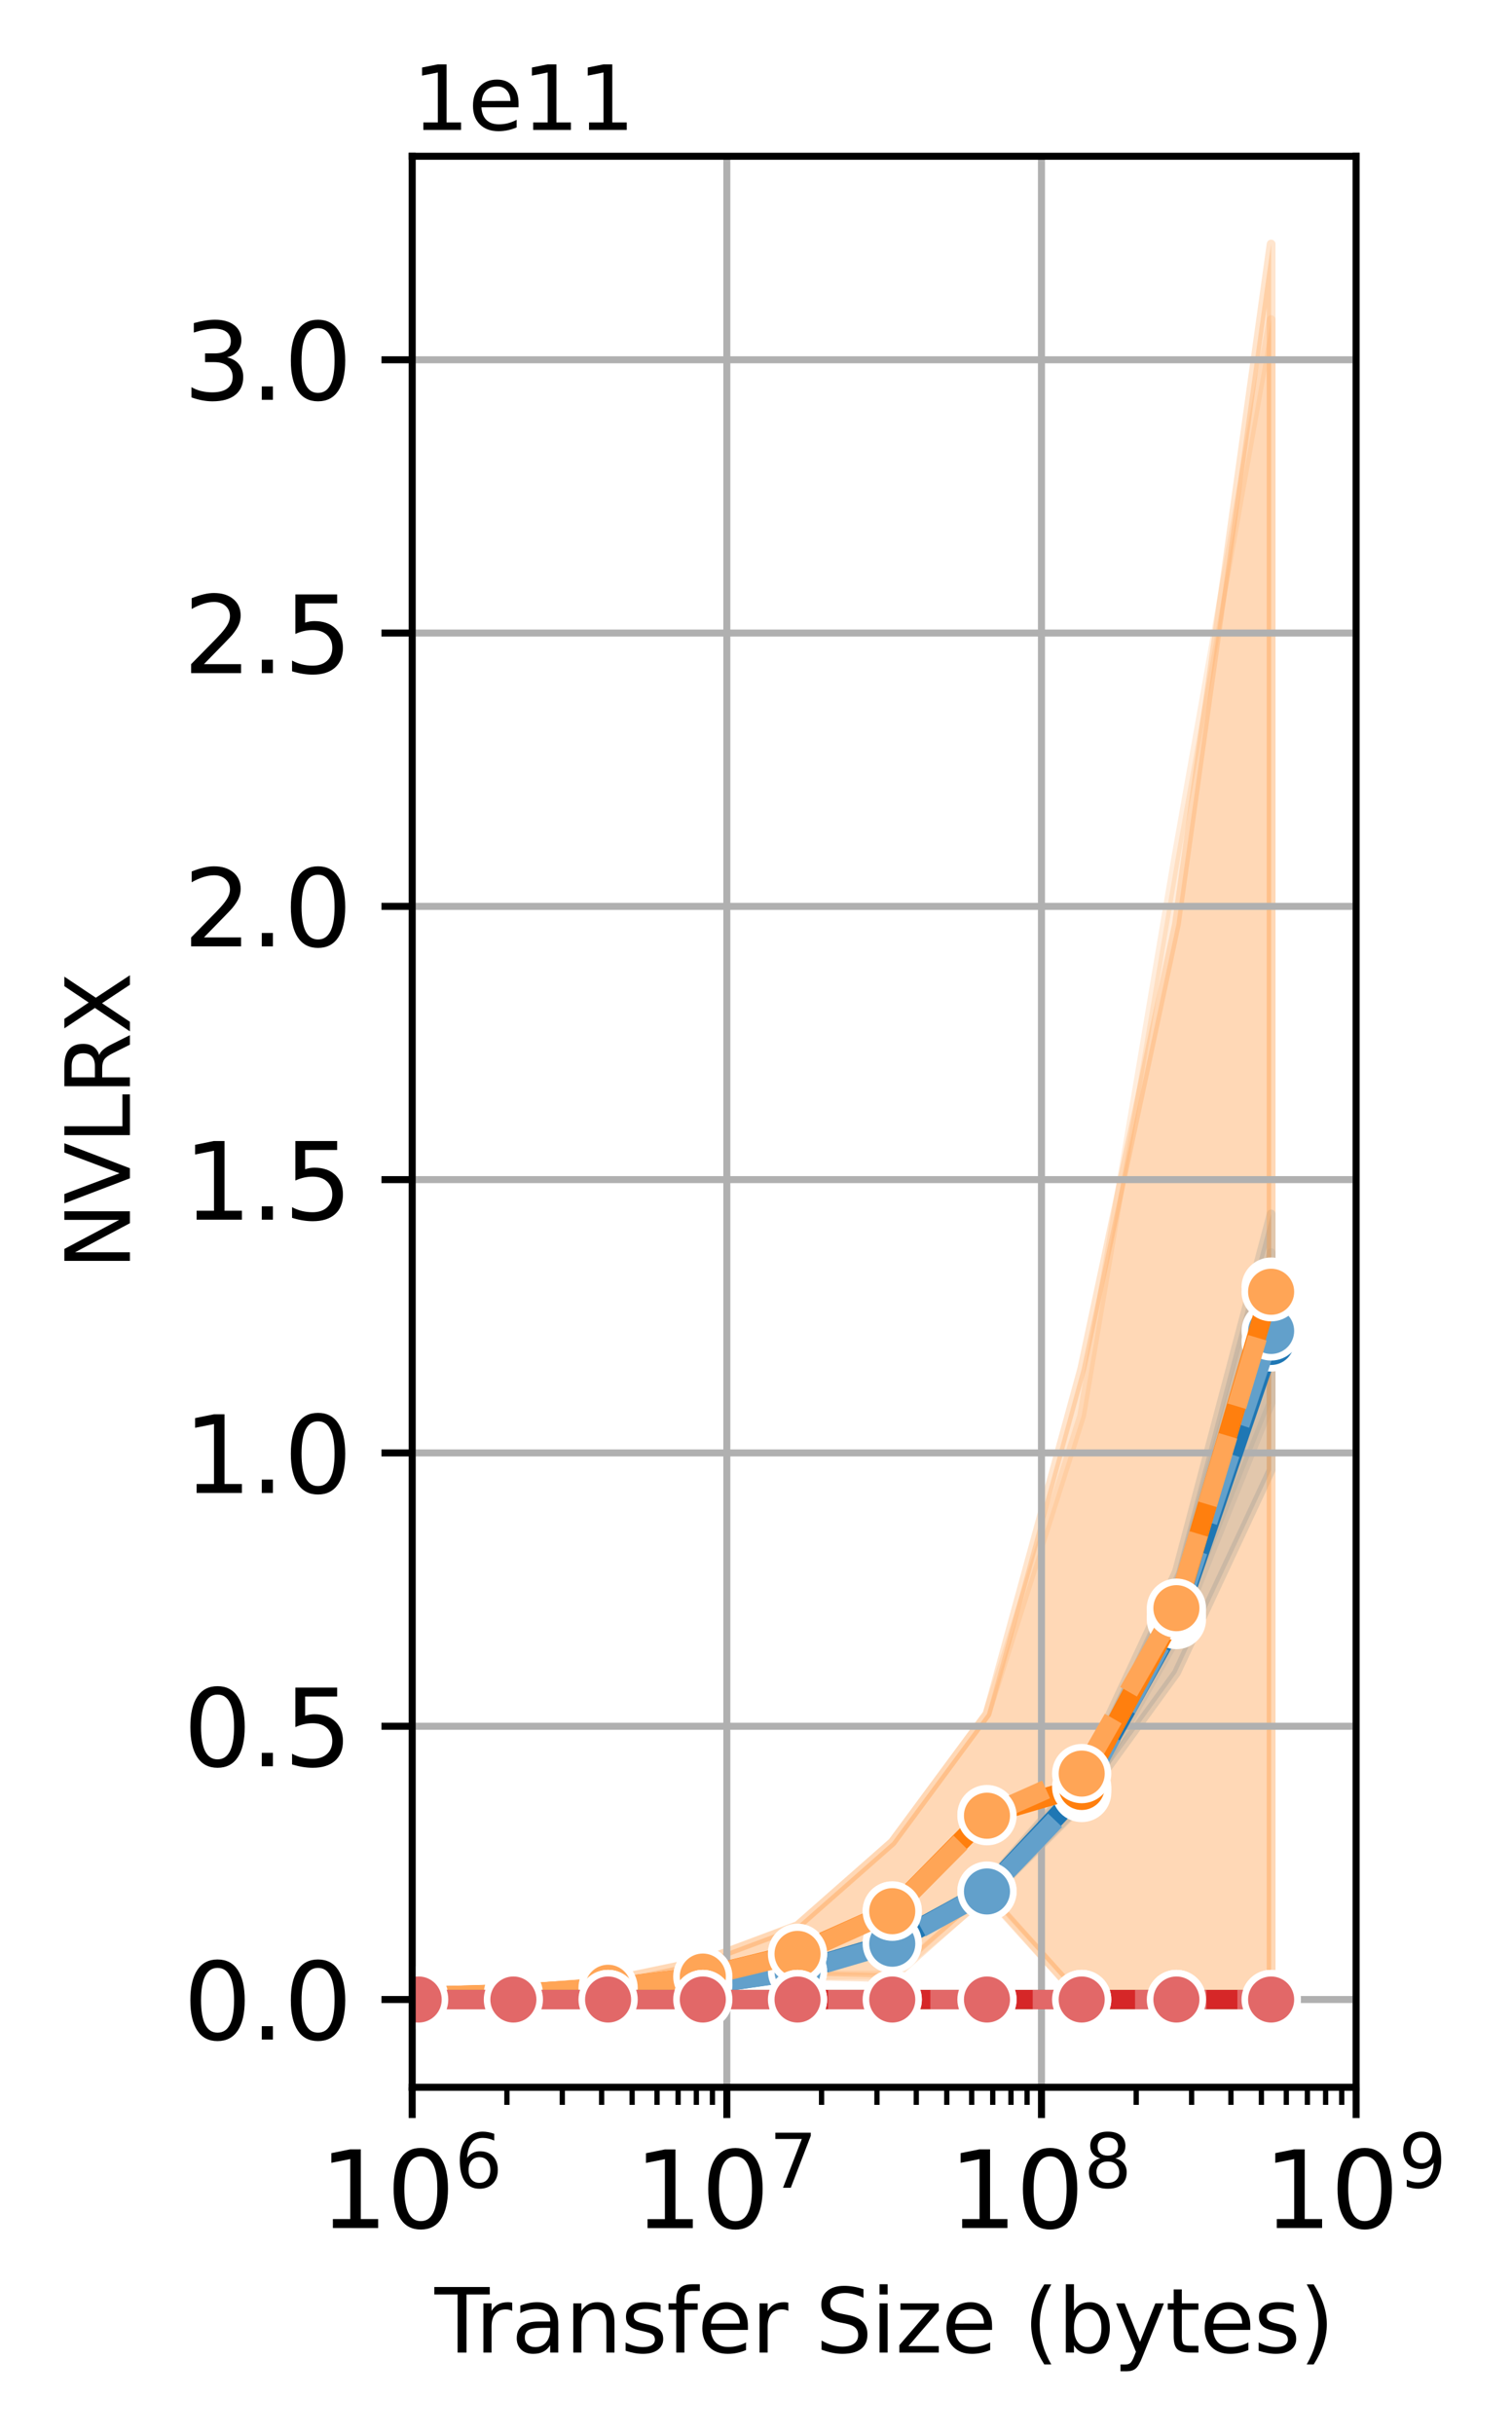 <?xml version="1.0" encoding="utf-8" standalone="no"?>
<!DOCTYPE svg PUBLIC "-//W3C//DTD SVG 1.1//EN"
  "http://www.w3.org/Graphics/SVG/1.1/DTD/svg11.dtd">
<svg xmlns:xlink="http://www.w3.org/1999/xlink" width="172.268pt" height="277.218pt" viewBox="0 0 172.268 277.218" xmlns="http://www.w3.org/2000/svg" version="1.1">
 <defs>
  <style type="text/css">*{stroke-linejoin: round; stroke-linecap: butt}</style>
 </defs>
 <g id="figure_1">
  <g id="patch_1">
   <path d="M 0 277.218 
L 172.268 277.218 
L 172.268 0 
L 0 0 
z
" style="fill: #ffffff"/>
  </g>
  <g id="axes_1">
   <g id="patch_2">
    <path d="M 46.962 237.726 
L 154.508 237.726 
L 154.508 17.798 
L 46.962 17.798 
z
" style="fill: #ffffff"/>
   </g>
   <g id="PolyCollection_1"/>
   <g id="PolyCollection_2">
    <defs>
     <path id="m1caea3eff9" d="M 47.7 -49.737 
L 47.7 -49.699 
L 58.492 -49.907 
L 69.283 -50.223 
L 80.075 -51.079 
L 90.867 -52.561 
L 101.658 -55.603 
L 112.45 -60.989 
L 123.241 -71.833 
L 134.033 -86.69 
L 144.824 -109.8 
L 144.824 -138.957 
L 144.824 -138.957 
L 134.033 -98.229 
L 123.241 -75.097 
L 112.45 -62.761 
L 101.658 -56.235 
L 90.867 -52.902 
L 80.075 -51.192 
L 69.283 -50.606 
L 58.492 -49.987 
L 47.7 -49.737 
z
" style="stroke: #1f77b4; stroke-opacity: 0.2"/>
    </defs>
    <g clip-path="url(#p4b6515de60)">
     <use xlink:href="#m1caea3eff9" x="0" y="277.218" style="fill: #1f77b4; fill-opacity: 0.2; stroke: #1f77b4; stroke-opacity: 0.2"/>
    </g>
   </g>
   <g id="PolyCollection_3"/>
   <g id="PolyCollection_4">
    <defs>
     <path id="m60b9ef8c72" d="M 47.7 -49.922 
L 47.7 -49.903 
L 58.492 -49.949 
L 69.283 -50.379 
L 80.075 -51.105 
L 90.867 -52.53 
L 101.658 -55.492 
L 112.45 -60.921 
L 123.241 -71.661 
L 134.033 -90.61 
L 144.824 -117.473 
L 144.824 -134.552 
L 144.824 -134.552 
L 134.033 -96.214 
L 123.241 -74.814 
L 112.45 -62.673 
L 101.658 -56.194 
L 90.867 -52.845 
L 80.075 -51.211 
L 69.283 -50.423 
L 58.492 -49.981 
L 47.7 -49.922 
z
" style="stroke: #62a0cb; stroke-opacity: 0.2"/>
    </defs>
    <g clip-path="url(#p4b6515de60)">
     <use xlink:href="#m60b9ef8c72" x="0" y="277.218" style="fill: #62a0cb; fill-opacity: 0.2; stroke: #62a0cb; stroke-opacity: 0.2"/>
    </g>
   </g>
   <g id="PolyCollection_5"/>
   <g id="PolyCollection_6">
    <defs>
     <path id="m13d08a9c4f" d="M 47.7 -50.026 
L 47.7 -49.685 
L 58.492 -49.78 
L 69.283 -50.24 
L 80.075 -50.69 
L 90.867 -52.224 
L 101.658 -51.96 
L 112.45 -61.54 
L 123.241 -49.489 
L 134.033 -49.489 
L 144.824 -49.489 
L 144.824 -249.423 
L 144.824 -249.423 
L 134.033 -171.947 
L 123.241 -121.305 
L 112.45 -81.993 
L 101.658 -67.414 
L 90.867 -57.922 
L 80.075 -53.863 
L 69.283 -51.615 
L 58.492 -50.608 
L 47.7 -50.026 
z
" style="stroke: #ff7f0e; stroke-opacity: 0.2"/>
    </defs>
    <g clip-path="url(#p4b6515de60)">
     <use xlink:href="#m13d08a9c4f" x="0" y="277.218" style="fill: #ff7f0e; fill-opacity: 0.2; stroke: #ff7f0e; stroke-opacity: 0.2"/>
    </g>
   </g>
   <g id="PolyCollection_7"/>
   <g id="PolyCollection_8">
    <defs>
     <path id="m574ed1a1c5" d="M 47.7 -50.052 
L 47.7 -49.628 
L 58.492 -49.677 
L 69.283 -50.181 
L 80.075 -50.563 
L 90.867 -52.256 
L 101.658 -52.274 
L 112.45 -61.385 
L 123.241 -49.489 
L 134.033 -49.489 
L 144.824 -49.489 
L 144.824 -240.82 
L 144.824 -240.82 
L 134.033 -179.967 
L 123.241 -115.994 
L 112.45 -82.037 
L 101.658 -67.38 
L 90.867 -57.873 
L 80.075 -53.876 
L 69.283 -51.629 
L 58.492 -50.627 
L 47.7 -50.052 
z
" style="stroke: #ffa556; stroke-opacity: 0.2"/>
    </defs>
    <g clip-path="url(#p4b6515de60)">
     <use xlink:href="#m574ed1a1c5" x="0" y="277.218" style="fill: #ffa556; fill-opacity: 0.2; stroke: #ffa556; stroke-opacity: 0.2"/>
    </g>
   </g>
   <g id="PolyCollection_9"/>
   <g id="PolyCollection_10">
    <defs>
     <path id="mf1d1cf534c" d="M 47.7 -49.489 
L 47.7 -49.489 
L 58.492 -49.489 
L 69.283 -49.489 
L 80.075 -49.489 
L 90.867 -49.489 
L 101.658 -49.489 
L 112.45 -49.489 
L 123.241 -49.489 
L 134.033 -49.489 
L 144.824 -49.489 
L 144.824 -49.489 
L 144.824 -49.489 
L 134.033 -49.489 
L 123.241 -49.489 
L 112.45 -49.489 
L 101.658 -49.489 
L 90.867 -49.489 
L 80.075 -49.489 
L 69.283 -49.489 
L 58.492 -49.489 
L 47.7 -49.489 
z
" style="stroke: #2ca02c; stroke-opacity: 0.2"/>
    </defs>
    <g clip-path="url(#p4b6515de60)">
     <use xlink:href="#mf1d1cf534c" x="0" y="277.218" style="fill: #2ca02c; fill-opacity: 0.2; stroke: #2ca02c; stroke-opacity: 0.2"/>
    </g>
   </g>
   <g id="PolyCollection_11"/>
   <g id="PolyCollection_12"/>
   <g id="PolyCollection_13"/>
   <g id="PolyCollection_14">
    <defs>
     <path id="m3ee3ccdd5d" d="M 47.7 -49.489 
L 47.7 -49.489 
L 58.492 -49.489 
L 69.283 -49.489 
L 80.075 -49.489 
L 90.867 -49.489 
L 101.658 -49.489 
L 112.45 -49.489 
L 123.241 -49.489 
L 134.033 -49.489 
L 144.824 -49.489 
L 144.824 -49.489 
L 144.824 -49.489 
L 134.033 -49.489 
L 123.241 -49.489 
L 112.45 -49.489 
L 101.658 -49.489 
L 90.867 -49.489 
L 80.075 -49.489 
L 69.283 -49.489 
L 58.492 -49.489 
L 47.7 -49.489 
z
" style="stroke: #d62728; stroke-opacity: 0.2"/>
    </defs>
    <g clip-path="url(#p4b6515de60)">
     <use xlink:href="#m3ee3ccdd5d" x="0" y="277.218" style="fill: #d62728; fill-opacity: 0.2; stroke: #d62728; stroke-opacity: 0.2"/>
    </g>
   </g>
   <g id="PolyCollection_15"/>
   <g id="PolyCollection_16">
    <defs>
     <path id="ma45b5a1eee" d="M 47.7 -49.489 
L 47.7 -49.489 
L 58.492 -49.489 
L 69.283 -49.489 
L 80.075 -49.489 
L 90.867 -49.489 
L 101.658 -49.489 
L 112.45 -49.489 
L 123.241 -49.489 
L 134.033 -49.489 
L 144.824 -49.489 
L 144.824 -49.489 
L 144.824 -49.489 
L 134.033 -49.489 
L 123.241 -49.489 
L 112.45 -49.489 
L 101.658 -49.489 
L 90.867 -49.489 
L 80.075 -49.489 
L 69.283 -49.489 
L 58.492 -49.489 
L 47.7 -49.489 
z
" style="stroke: #e26868; stroke-opacity: 0.2"/>
    </defs>
    <g clip-path="url(#p4b6515de60)">
     <use xlink:href="#ma45b5a1eee" x="0" y="277.218" style="fill: #e26868; fill-opacity: 0.2; stroke: #e26868; stroke-opacity: 0.2"/>
    </g>
   </g>
   <g id="matplotlib.axis_1">
    <g id="xtick_1">
     <g id="line2d_1">
      <path d="M 46.962 237.726 
L 46.962 17.798 
" clip-path="url(#p4b6515de60)" style="fill: none; stroke: #b0b0b0; stroke-width: 0.8; stroke-linecap: square"/>
     </g>
     <g id="line2d_2">
      <defs>
       <path id="mdf4fe90325" d="M 0 0 
L 0 3.5 
" style="stroke: #000000; stroke-width: 0.8"/>
      </defs>
      <g>
       <use xlink:href="#mdf4fe90325" x="46.962" y="237.726" style="stroke: #000000; stroke-width: 0.8"/>
      </g>
     </g>
     <g id="text_1">
      <!-- $\mathdefault{10^{6}}$ -->
      <g transform="translate(36.402 253.845) scale(0.12 -0.12)">
       <defs>
        <path id="DejaVuSans-31" d="M 794 531 
L 1825 531 
L 1825 4091 
L 703 3866 
L 703 4441 
L 1819 4666 
L 2450 4666 
L 2450 531 
L 3481 531 
L 3481 0 
L 794 0 
L 794 531 
z
" transform="scale(0.016)"/>
        <path id="DejaVuSans-30" d="M 2034 4250 
Q 1547 4250 1301 3770 
Q 1056 3291 1056 2328 
Q 1056 1369 1301 889 
Q 1547 409 2034 409 
Q 2525 409 2770 889 
Q 3016 1369 3016 2328 
Q 3016 3291 2770 3770 
Q 2525 4250 2034 4250 
z
M 2034 4750 
Q 2819 4750 3233 4129 
Q 3647 3509 3647 2328 
Q 3647 1150 3233 529 
Q 2819 -91 2034 -91 
Q 1250 -91 836 529 
Q 422 1150 422 2328 
Q 422 3509 836 4129 
Q 1250 4750 2034 4750 
z
" transform="scale(0.016)"/>
        <path id="DejaVuSans-36" d="M 2113 2584 
Q 1688 2584 1439 2293 
Q 1191 2003 1191 1497 
Q 1191 994 1439 701 
Q 1688 409 2113 409 
Q 2538 409 2786 701 
Q 3034 994 3034 1497 
Q 3034 2003 2786 2293 
Q 2538 2584 2113 2584 
z
M 3366 4563 
L 3366 3988 
Q 3128 4100 2886 4159 
Q 2644 4219 2406 4219 
Q 1781 4219 1451 3797 
Q 1122 3375 1075 2522 
Q 1259 2794 1537 2939 
Q 1816 3084 2150 3084 
Q 2853 3084 3261 2657 
Q 3669 2231 3669 1497 
Q 3669 778 3244 343 
Q 2819 -91 2113 -91 
Q 1303 -91 875 529 
Q 447 1150 447 2328 
Q 447 3434 972 4092 
Q 1497 4750 2381 4750 
Q 2619 4750 2861 4703 
Q 3103 4656 3366 4563 
z
" transform="scale(0.016)"/>
       </defs>
       <use xlink:href="#DejaVuSans-31" transform="translate(0 0.766)"/>
       <use xlink:href="#DejaVuSans-30" transform="translate(63.623 0.766)"/>
       <use xlink:href="#DejaVuSans-36" transform="translate(128.203 39.047) scale(0.7)"/>
      </g>
     </g>
    </g>
    <g id="xtick_2">
     <g id="line2d_3">
      <path d="M 82.811 237.726 
L 82.811 17.798 
" clip-path="url(#p4b6515de60)" style="fill: none; stroke: #b0b0b0; stroke-width: 0.8; stroke-linecap: square"/>
     </g>
     <g id="line2d_4">
      <g>
       <use xlink:href="#mdf4fe90325" x="82.811" y="237.726" style="stroke: #000000; stroke-width: 0.8"/>
      </g>
     </g>
     <g id="text_2">
      <!-- $\mathdefault{10^{7}}$ -->
      <g transform="translate(72.251 253.845) scale(0.12 -0.12)">
       <defs>
        <path id="DejaVuSans-37" d="M 525 4666 
L 3525 4666 
L 3525 4397 
L 1831 0 
L 1172 0 
L 2766 4134 
L 525 4134 
L 525 4666 
z
" transform="scale(0.016)"/>
       </defs>
       <use xlink:href="#DejaVuSans-31" transform="translate(0 0.684)"/>
       <use xlink:href="#DejaVuSans-30" transform="translate(63.623 0.684)"/>
       <use xlink:href="#DejaVuSans-37" transform="translate(128.203 38.966) scale(0.7)"/>
      </g>
     </g>
    </g>
    <g id="xtick_3">
     <g id="line2d_5">
      <path d="M 118.659 237.726 
L 118.659 17.798 
" clip-path="url(#p4b6515de60)" style="fill: none; stroke: #b0b0b0; stroke-width: 0.8; stroke-linecap: square"/>
     </g>
     <g id="line2d_6">
      <g>
       <use xlink:href="#mdf4fe90325" x="118.659" y="237.726" style="stroke: #000000; stroke-width: 0.8"/>
      </g>
     </g>
     <g id="text_3">
      <!-- $\mathdefault{10^{8}}$ -->
      <g transform="translate(108.099 253.845) scale(0.12 -0.12)">
       <defs>
        <path id="DejaVuSans-38" d="M 2034 2216 
Q 1584 2216 1326 1975 
Q 1069 1734 1069 1313 
Q 1069 891 1326 650 
Q 1584 409 2034 409 
Q 2484 409 2743 651 
Q 3003 894 3003 1313 
Q 3003 1734 2745 1975 
Q 2488 2216 2034 2216 
z
M 1403 2484 
Q 997 2584 770 2862 
Q 544 3141 544 3541 
Q 544 4100 942 4425 
Q 1341 4750 2034 4750 
Q 2731 4750 3128 4425 
Q 3525 4100 3525 3541 
Q 3525 3141 3298 2862 
Q 3072 2584 2669 2484 
Q 3125 2378 3379 2068 
Q 3634 1759 3634 1313 
Q 3634 634 3220 271 
Q 2806 -91 2034 -91 
Q 1263 -91 848 271 
Q 434 634 434 1313 
Q 434 1759 690 2068 
Q 947 2378 1403 2484 
z
M 1172 3481 
Q 1172 3119 1398 2916 
Q 1625 2713 2034 2713 
Q 2441 2713 2670 2916 
Q 2900 3119 2900 3481 
Q 2900 3844 2670 4047 
Q 2441 4250 2034 4250 
Q 1625 4250 1398 4047 
Q 1172 3844 1172 3481 
z
" transform="scale(0.016)"/>
       </defs>
       <use xlink:href="#DejaVuSans-31" transform="translate(0 0.766)"/>
       <use xlink:href="#DejaVuSans-30" transform="translate(63.623 0.766)"/>
       <use xlink:href="#DejaVuSans-38" transform="translate(128.203 39.047) scale(0.7)"/>
      </g>
     </g>
    </g>
    <g id="xtick_4">
     <g id="line2d_7">
      <path d="M 154.508 237.726 
L 154.508 17.798 
" clip-path="url(#p4b6515de60)" style="fill: none; stroke: #b0b0b0; stroke-width: 0.8; stroke-linecap: square"/>
     </g>
     <g id="line2d_8">
      <g>
       <use xlink:href="#mdf4fe90325" x="154.508" y="237.726" style="stroke: #000000; stroke-width: 0.8"/>
      </g>
     </g>
     <g id="text_4">
      <!-- $\mathdefault{10^{9}}$ -->
      <g transform="translate(143.948 253.845) scale(0.12 -0.12)">
       <defs>
        <path id="DejaVuSans-39" d="M 703 97 
L 703 672 
Q 941 559 1184 500 
Q 1428 441 1663 441 
Q 2288 441 2617 861 
Q 2947 1281 2994 2138 
Q 2813 1869 2534 1725 
Q 2256 1581 1919 1581 
Q 1219 1581 811 2004 
Q 403 2428 403 3163 
Q 403 3881 828 4315 
Q 1253 4750 1959 4750 
Q 2769 4750 3195 4129 
Q 3622 3509 3622 2328 
Q 3622 1225 3098 567 
Q 2575 -91 1691 -91 
Q 1453 -91 1209 -44 
Q 966 3 703 97 
z
M 1959 2075 
Q 2384 2075 2632 2365 
Q 2881 2656 2881 3163 
Q 2881 3666 2632 3958 
Q 2384 4250 1959 4250 
Q 1534 4250 1286 3958 
Q 1038 3666 1038 3163 
Q 1038 2656 1286 2365 
Q 1534 2075 1959 2075 
z
" transform="scale(0.016)"/>
       </defs>
       <use xlink:href="#DejaVuSans-31" transform="translate(0 0.766)"/>
       <use xlink:href="#DejaVuSans-30" transform="translate(63.623 0.766)"/>
       <use xlink:href="#DejaVuSans-39" transform="translate(128.203 39.047) scale(0.7)"/>
      </g>
     </g>
    </g>
    <g id="xtick_5">
     <g id="line2d_9">
      <defs>
       <path id="mdec9f86d2c" d="M 0 0 
L 0 2 
" style="stroke: #000000; stroke-width: 0.6"/>
      </defs>
      <g>
       <use xlink:href="#mdec9f86d2c" x="57.753" y="237.726" style="stroke: #000000; stroke-width: 0.6"/>
      </g>
     </g>
    </g>
    <g id="xtick_6">
     <g id="line2d_10">
      <g>
       <use xlink:href="#mdec9f86d2c" x="64.066" y="237.726" style="stroke: #000000; stroke-width: 0.6"/>
      </g>
     </g>
    </g>
    <g id="xtick_7">
     <g id="line2d_11">
      <g>
       <use xlink:href="#mdec9f86d2c" x="68.545" y="237.726" style="stroke: #000000; stroke-width: 0.6"/>
      </g>
     </g>
    </g>
    <g id="xtick_8">
     <g id="line2d_12">
      <g>
       <use xlink:href="#mdec9f86d2c" x="72.019" y="237.726" style="stroke: #000000; stroke-width: 0.6"/>
      </g>
     </g>
    </g>
    <g id="xtick_9">
     <g id="line2d_13">
      <g>
       <use xlink:href="#mdec9f86d2c" x="74.858" y="237.726" style="stroke: #000000; stroke-width: 0.6"/>
      </g>
     </g>
    </g>
    <g id="xtick_10">
     <g id="line2d_14">
      <g>
       <use xlink:href="#mdec9f86d2c" x="77.258" y="237.726" style="stroke: #000000; stroke-width: 0.6"/>
      </g>
     </g>
    </g>
    <g id="xtick_11">
     <g id="line2d_15">
      <g>
       <use xlink:href="#mdec9f86d2c" x="79.337" y="237.726" style="stroke: #000000; stroke-width: 0.6"/>
      </g>
     </g>
    </g>
    <g id="xtick_12">
     <g id="line2d_16">
      <g>
       <use xlink:href="#mdec9f86d2c" x="81.17" y="237.726" style="stroke: #000000; stroke-width: 0.6"/>
      </g>
     </g>
    </g>
    <g id="xtick_13">
     <g id="line2d_17">
      <g>
       <use xlink:href="#mdec9f86d2c" x="93.602" y="237.726" style="stroke: #000000; stroke-width: 0.6"/>
      </g>
     </g>
    </g>
    <g id="xtick_14">
     <g id="line2d_18">
      <g>
       <use xlink:href="#mdec9f86d2c" x="99.915" y="237.726" style="stroke: #000000; stroke-width: 0.6"/>
      </g>
     </g>
    </g>
    <g id="xtick_15">
     <g id="line2d_19">
      <g>
       <use xlink:href="#mdec9f86d2c" x="104.394" y="237.726" style="stroke: #000000; stroke-width: 0.6"/>
      </g>
     </g>
    </g>
    <g id="xtick_16">
     <g id="line2d_20">
      <g>
       <use xlink:href="#mdec9f86d2c" x="107.868" y="237.726" style="stroke: #000000; stroke-width: 0.6"/>
      </g>
     </g>
    </g>
    <g id="xtick_17">
     <g id="line2d_21">
      <g>
       <use xlink:href="#mdec9f86d2c" x="110.706" y="237.726" style="stroke: #000000; stroke-width: 0.6"/>
      </g>
     </g>
    </g>
    <g id="xtick_18">
     <g id="line2d_22">
      <g>
       <use xlink:href="#mdec9f86d2c" x="113.106" y="237.726" style="stroke: #000000; stroke-width: 0.6"/>
      </g>
     </g>
    </g>
    <g id="xtick_19">
     <g id="line2d_23">
      <g>
       <use xlink:href="#mdec9f86d2c" x="115.185" y="237.726" style="stroke: #000000; stroke-width: 0.6"/>
      </g>
     </g>
    </g>
    <g id="xtick_20">
     <g id="line2d_24">
      <g>
       <use xlink:href="#mdec9f86d2c" x="117.019" y="237.726" style="stroke: #000000; stroke-width: 0.6"/>
      </g>
     </g>
    </g>
    <g id="xtick_21">
     <g id="line2d_25">
      <g>
       <use xlink:href="#mdec9f86d2c" x="129.451" y="237.726" style="stroke: #000000; stroke-width: 0.6"/>
      </g>
     </g>
    </g>
    <g id="xtick_22">
     <g id="line2d_26">
      <g>
       <use xlink:href="#mdec9f86d2c" x="135.764" y="237.726" style="stroke: #000000; stroke-width: 0.6"/>
      </g>
     </g>
    </g>
    <g id="xtick_23">
     <g id="line2d_27">
      <g>
       <use xlink:href="#mdec9f86d2c" x="140.243" y="237.726" style="stroke: #000000; stroke-width: 0.6"/>
      </g>
     </g>
    </g>
    <g id="xtick_24">
     <g id="line2d_28">
      <g>
       <use xlink:href="#mdec9f86d2c" x="143.717" y="237.726" style="stroke: #000000; stroke-width: 0.6"/>
      </g>
     </g>
    </g>
    <g id="xtick_25">
     <g id="line2d_29">
      <g>
       <use xlink:href="#mdec9f86d2c" x="146.555" y="237.726" style="stroke: #000000; stroke-width: 0.6"/>
      </g>
     </g>
    </g>
    <g id="xtick_26">
     <g id="line2d_30">
      <g>
       <use xlink:href="#mdec9f86d2c" x="148.955" y="237.726" style="stroke: #000000; stroke-width: 0.6"/>
      </g>
     </g>
    </g>
    <g id="xtick_27">
     <g id="line2d_31">
      <g>
       <use xlink:href="#mdec9f86d2c" x="151.034" y="237.726" style="stroke: #000000; stroke-width: 0.6"/>
      </g>
     </g>
    </g>
    <g id="xtick_28">
     <g id="line2d_32">
      <g>
       <use xlink:href="#mdec9f86d2c" x="152.868" y="237.726" style="stroke: #000000; stroke-width: 0.6"/>
      </g>
     </g>
    </g>
    <g id="text_5">
     <!-- Transfer Size (bytes) -->
     <g transform="translate(49.515 267.939) scale(0.1 -0.1)">
      <defs>
       <path id="DejaVuSans-54" d="M -19 4666 
L 3928 4666 
L 3928 4134 
L 2272 4134 
L 2272 0 
L 1638 0 
L 1638 4134 
L -19 4134 
L -19 4666 
z
" transform="scale(0.016)"/>
       <path id="DejaVuSans-72" d="M 2631 2963 
Q 2534 3019 2420 3045 
Q 2306 3072 2169 3072 
Q 1681 3072 1420 2755 
Q 1159 2438 1159 1844 
L 1159 0 
L 581 0 
L 581 3500 
L 1159 3500 
L 1159 2956 
Q 1341 3275 1631 3429 
Q 1922 3584 2338 3584 
Q 2397 3584 2469 3576 
Q 2541 3569 2628 3553 
L 2631 2963 
z
" transform="scale(0.016)"/>
       <path id="DejaVuSans-61" d="M 2194 1759 
Q 1497 1759 1228 1600 
Q 959 1441 959 1056 
Q 959 750 1161 570 
Q 1363 391 1709 391 
Q 2188 391 2477 730 
Q 2766 1069 2766 1631 
L 2766 1759 
L 2194 1759 
z
M 3341 1997 
L 3341 0 
L 2766 0 
L 2766 531 
Q 2569 213 2275 61 
Q 1981 -91 1556 -91 
Q 1019 -91 701 211 
Q 384 513 384 1019 
Q 384 1609 779 1909 
Q 1175 2209 1959 2209 
L 2766 2209 
L 2766 2266 
Q 2766 2663 2505 2880 
Q 2244 3097 1772 3097 
Q 1472 3097 1187 3025 
Q 903 2953 641 2809 
L 641 3341 
Q 956 3463 1253 3523 
Q 1550 3584 1831 3584 
Q 2591 3584 2966 3190 
Q 3341 2797 3341 1997 
z
" transform="scale(0.016)"/>
       <path id="DejaVuSans-6e" d="M 3513 2113 
L 3513 0 
L 2938 0 
L 2938 2094 
Q 2938 2591 2744 2837 
Q 2550 3084 2163 3084 
Q 1697 3084 1428 2787 
Q 1159 2491 1159 1978 
L 1159 0 
L 581 0 
L 581 3500 
L 1159 3500 
L 1159 2956 
Q 1366 3272 1645 3428 
Q 1925 3584 2291 3584 
Q 2894 3584 3203 3211 
Q 3513 2838 3513 2113 
z
" transform="scale(0.016)"/>
       <path id="DejaVuSans-73" d="M 2834 3397 
L 2834 2853 
Q 2591 2978 2328 3040 
Q 2066 3103 1784 3103 
Q 1356 3103 1142 2972 
Q 928 2841 928 2578 
Q 928 2378 1081 2264 
Q 1234 2150 1697 2047 
L 1894 2003 
Q 2506 1872 2764 1633 
Q 3022 1394 3022 966 
Q 3022 478 2636 193 
Q 2250 -91 1575 -91 
Q 1294 -91 989 -36 
Q 684 19 347 128 
L 347 722 
Q 666 556 975 473 
Q 1284 391 1588 391 
Q 1994 391 2212 530 
Q 2431 669 2431 922 
Q 2431 1156 2273 1281 
Q 2116 1406 1581 1522 
L 1381 1569 
Q 847 1681 609 1914 
Q 372 2147 372 2553 
Q 372 3047 722 3315 
Q 1072 3584 1716 3584 
Q 2034 3584 2315 3537 
Q 2597 3491 2834 3397 
z
" transform="scale(0.016)"/>
       <path id="DejaVuSans-66" d="M 2375 4863 
L 2375 4384 
L 1825 4384 
Q 1516 4384 1395 4259 
Q 1275 4134 1275 3809 
L 1275 3500 
L 2222 3500 
L 2222 3053 
L 1275 3053 
L 1275 0 
L 697 0 
L 697 3053 
L 147 3053 
L 147 3500 
L 697 3500 
L 697 3744 
Q 697 4328 969 4595 
Q 1241 4863 1831 4863 
L 2375 4863 
z
" transform="scale(0.016)"/>
       <path id="DejaVuSans-65" d="M 3597 1894 
L 3597 1613 
L 953 1613 
Q 991 1019 1311 708 
Q 1631 397 2203 397 
Q 2534 397 2845 478 
Q 3156 559 3463 722 
L 3463 178 
Q 3153 47 2828 -22 
Q 2503 -91 2169 -91 
Q 1331 -91 842 396 
Q 353 884 353 1716 
Q 353 2575 817 3079 
Q 1281 3584 2069 3584 
Q 2775 3584 3186 3129 
Q 3597 2675 3597 1894 
z
M 3022 2063 
Q 3016 2534 2758 2815 
Q 2500 3097 2075 3097 
Q 1594 3097 1305 2825 
Q 1016 2553 972 2059 
L 3022 2063 
z
" transform="scale(0.016)"/>
       <path id="DejaVuSans-20" transform="scale(0.016)"/>
       <path id="DejaVuSans-53" d="M 3425 4513 
L 3425 3897 
Q 3066 4069 2747 4153 
Q 2428 4238 2131 4238 
Q 1616 4238 1336 4038 
Q 1056 3838 1056 3469 
Q 1056 3159 1242 3001 
Q 1428 2844 1947 2747 
L 2328 2669 
Q 3034 2534 3370 2195 
Q 3706 1856 3706 1288 
Q 3706 609 3251 259 
Q 2797 -91 1919 -91 
Q 1588 -91 1214 -16 
Q 841 59 441 206 
L 441 856 
Q 825 641 1194 531 
Q 1563 422 1919 422 
Q 2459 422 2753 634 
Q 3047 847 3047 1241 
Q 3047 1584 2836 1778 
Q 2625 1972 2144 2069 
L 1759 2144 
Q 1053 2284 737 2584 
Q 422 2884 422 3419 
Q 422 4038 858 4394 
Q 1294 4750 2059 4750 
Q 2388 4750 2728 4690 
Q 3069 4631 3425 4513 
z
" transform="scale(0.016)"/>
       <path id="DejaVuSans-69" d="M 603 3500 
L 1178 3500 
L 1178 0 
L 603 0 
L 603 3500 
z
M 603 4863 
L 1178 4863 
L 1178 4134 
L 603 4134 
L 603 4863 
z
" transform="scale(0.016)"/>
       <path id="DejaVuSans-7a" d="M 353 3500 
L 3084 3500 
L 3084 2975 
L 922 459 
L 3084 459 
L 3084 0 
L 275 0 
L 275 525 
L 2438 3041 
L 353 3041 
L 353 3500 
z
" transform="scale(0.016)"/>
       <path id="DejaVuSans-28" d="M 1984 4856 
Q 1566 4138 1362 3434 
Q 1159 2731 1159 2009 
Q 1159 1288 1364 580 
Q 1569 -128 1984 -844 
L 1484 -844 
Q 1016 -109 783 600 
Q 550 1309 550 2009 
Q 550 2706 781 3412 
Q 1013 4119 1484 4856 
L 1984 4856 
z
" transform="scale(0.016)"/>
       <path id="DejaVuSans-62" d="M 3116 1747 
Q 3116 2381 2855 2742 
Q 2594 3103 2138 3103 
Q 1681 3103 1420 2742 
Q 1159 2381 1159 1747 
Q 1159 1113 1420 752 
Q 1681 391 2138 391 
Q 2594 391 2855 752 
Q 3116 1113 3116 1747 
z
M 1159 2969 
Q 1341 3281 1617 3432 
Q 1894 3584 2278 3584 
Q 2916 3584 3314 3078 
Q 3713 2572 3713 1747 
Q 3713 922 3314 415 
Q 2916 -91 2278 -91 
Q 1894 -91 1617 61 
Q 1341 213 1159 525 
L 1159 0 
L 581 0 
L 581 4863 
L 1159 4863 
L 1159 2969 
z
" transform="scale(0.016)"/>
       <path id="DejaVuSans-79" d="M 2059 -325 
Q 1816 -950 1584 -1140 
Q 1353 -1331 966 -1331 
L 506 -1331 
L 506 -850 
L 844 -850 
Q 1081 -850 1212 -737 
Q 1344 -625 1503 -206 
L 1606 56 
L 191 3500 
L 800 3500 
L 1894 763 
L 2988 3500 
L 3597 3500 
L 2059 -325 
z
" transform="scale(0.016)"/>
       <path id="DejaVuSans-74" d="M 1172 4494 
L 1172 3500 
L 2356 3500 
L 2356 3053 
L 1172 3053 
L 1172 1153 
Q 1172 725 1289 603 
Q 1406 481 1766 481 
L 2356 481 
L 2356 0 
L 1766 0 
Q 1100 0 847 248 
Q 594 497 594 1153 
L 594 3053 
L 172 3053 
L 172 3500 
L 594 3500 
L 594 4494 
L 1172 4494 
z
" transform="scale(0.016)"/>
       <path id="DejaVuSans-29" d="M 513 4856 
L 1013 4856 
Q 1481 4119 1714 3412 
Q 1947 2706 1947 2009 
Q 1947 1309 1714 600 
Q 1481 -109 1013 -844 
L 513 -844 
Q 928 -128 1133 580 
Q 1338 1288 1338 2009 
Q 1338 2731 1133 3434 
Q 928 4138 513 4856 
z
" transform="scale(0.016)"/>
      </defs>
      <use xlink:href="#DejaVuSans-54"/>
      <use xlink:href="#DejaVuSans-72" x="46.334"/>
      <use xlink:href="#DejaVuSans-61" x="87.447"/>
      <use xlink:href="#DejaVuSans-6e" x="148.727"/>
      <use xlink:href="#DejaVuSans-73" x="212.105"/>
      <use xlink:href="#DejaVuSans-66" x="264.205"/>
      <use xlink:href="#DejaVuSans-65" x="299.41"/>
      <use xlink:href="#DejaVuSans-72" x="360.934"/>
      <use xlink:href="#DejaVuSans-20" x="402.047"/>
      <use xlink:href="#DejaVuSans-53" x="433.834"/>
      <use xlink:href="#DejaVuSans-69" x="497.311"/>
      <use xlink:href="#DejaVuSans-7a" x="525.094"/>
      <use xlink:href="#DejaVuSans-65" x="577.584"/>
      <use xlink:href="#DejaVuSans-20" x="639.107"/>
      <use xlink:href="#DejaVuSans-28" x="670.895"/>
      <use xlink:href="#DejaVuSans-62" x="709.908"/>
      <use xlink:href="#DejaVuSans-79" x="773.385"/>
      <use xlink:href="#DejaVuSans-74" x="832.564"/>
      <use xlink:href="#DejaVuSans-65" x="871.773"/>
      <use xlink:href="#DejaVuSans-73" x="933.297"/>
      <use xlink:href="#DejaVuSans-29" x="985.396"/>
     </g>
    </g>
   </g>
   <g id="matplotlib.axis_2">
    <g id="ytick_1">
     <g id="line2d_33">
      <path d="M 46.962 227.73 
L 154.508 227.73 
" clip-path="url(#p4b6515de60)" style="fill: none; stroke: #b0b0b0; stroke-width: 0.8; stroke-linecap: square"/>
     </g>
     <g id="line2d_34">
      <defs>
       <path id="m101f5201b6" d="M 0 0 
L -3.5 0 
" style="stroke: #000000; stroke-width: 0.8"/>
      </defs>
      <g>
       <use xlink:href="#m101f5201b6" x="46.962" y="227.73" style="stroke: #000000; stroke-width: 0.8"/>
      </g>
     </g>
     <g id="text_6">
      <!-- 0.0 -->
      <g transform="translate(20.878 232.289) scale(0.12 -0.12)">
       <defs>
        <path id="DejaVuSans-2e" d="M 684 794 
L 1344 794 
L 1344 0 
L 684 0 
L 684 794 
z
" transform="scale(0.016)"/>
       </defs>
       <use xlink:href="#DejaVuSans-30"/>
       <use xlink:href="#DejaVuSans-2e" x="63.623"/>
       <use xlink:href="#DejaVuSans-30" x="95.41"/>
      </g>
     </g>
    </g>
    <g id="ytick_2">
     <g id="line2d_35">
      <path d="M 46.962 196.604 
L 154.508 196.604 
" clip-path="url(#p4b6515de60)" style="fill: none; stroke: #b0b0b0; stroke-width: 0.8; stroke-linecap: square"/>
     </g>
     <g id="line2d_36">
      <g>
       <use xlink:href="#m101f5201b6" x="46.962" y="196.604" style="stroke: #000000; stroke-width: 0.8"/>
      </g>
     </g>
     <g id="text_7">
      <!-- 0.5 -->
      <g transform="translate(20.878 201.163) scale(0.12 -0.12)">
       <defs>
        <path id="DejaVuSans-35" d="M 691 4666 
L 3169 4666 
L 3169 4134 
L 1269 4134 
L 1269 2991 
Q 1406 3038 1543 3061 
Q 1681 3084 1819 3084 
Q 2600 3084 3056 2656 
Q 3513 2228 3513 1497 
Q 3513 744 3044 326 
Q 2575 -91 1722 -91 
Q 1428 -91 1123 -41 
Q 819 9 494 109 
L 494 744 
Q 775 591 1075 516 
Q 1375 441 1709 441 
Q 2250 441 2565 725 
Q 2881 1009 2881 1497 
Q 2881 1984 2565 2268 
Q 2250 2553 1709 2553 
Q 1456 2553 1204 2497 
Q 953 2441 691 2322 
L 691 4666 
z
" transform="scale(0.016)"/>
       </defs>
       <use xlink:href="#DejaVuSans-30"/>
       <use xlink:href="#DejaVuSans-2e" x="63.623"/>
       <use xlink:href="#DejaVuSans-35" x="95.41"/>
      </g>
     </g>
    </g>
    <g id="ytick_3">
     <g id="line2d_37">
      <path d="M 46.962 165.478 
L 154.508 165.478 
" clip-path="url(#p4b6515de60)" style="fill: none; stroke: #b0b0b0; stroke-width: 0.8; stroke-linecap: square"/>
     </g>
     <g id="line2d_38">
      <g>
       <use xlink:href="#m101f5201b6" x="46.962" y="165.478" style="stroke: #000000; stroke-width: 0.8"/>
      </g>
     </g>
     <g id="text_8">
      <!-- 1.0 -->
      <g transform="translate(20.878 170.037) scale(0.12 -0.12)">
       <use xlink:href="#DejaVuSans-31"/>
       <use xlink:href="#DejaVuSans-2e" x="63.623"/>
       <use xlink:href="#DejaVuSans-30" x="95.41"/>
      </g>
     </g>
    </g>
    <g id="ytick_4">
     <g id="line2d_39">
      <path d="M 46.962 134.352 
L 154.508 134.352 
" clip-path="url(#p4b6515de60)" style="fill: none; stroke: #b0b0b0; stroke-width: 0.8; stroke-linecap: square"/>
     </g>
     <g id="line2d_40">
      <g>
       <use xlink:href="#m101f5201b6" x="46.962" y="134.352" style="stroke: #000000; stroke-width: 0.8"/>
      </g>
     </g>
     <g id="text_9">
      <!-- 1.5 -->
      <g transform="translate(20.878 138.912) scale(0.12 -0.12)">
       <use xlink:href="#DejaVuSans-31"/>
       <use xlink:href="#DejaVuSans-2e" x="63.623"/>
       <use xlink:href="#DejaVuSans-35" x="95.41"/>
      </g>
     </g>
    </g>
    <g id="ytick_5">
     <g id="line2d_41">
      <path d="M 46.962 103.227 
L 154.508 103.227 
" clip-path="url(#p4b6515de60)" style="fill: none; stroke: #b0b0b0; stroke-width: 0.8; stroke-linecap: square"/>
     </g>
     <g id="line2d_42">
      <g>
       <use xlink:href="#m101f5201b6" x="46.962" y="103.227" style="stroke: #000000; stroke-width: 0.8"/>
      </g>
     </g>
     <g id="text_10">
      <!-- 2.0 -->
      <g transform="translate(20.878 107.786) scale(0.12 -0.12)">
       <defs>
        <path id="DejaVuSans-32" d="M 1228 531 
L 3431 531 
L 3431 0 
L 469 0 
L 469 531 
Q 828 903 1448 1529 
Q 2069 2156 2228 2338 
Q 2531 2678 2651 2914 
Q 2772 3150 2772 3378 
Q 2772 3750 2511 3984 
Q 2250 4219 1831 4219 
Q 1534 4219 1204 4116 
Q 875 4013 500 3803 
L 500 4441 
Q 881 4594 1212 4672 
Q 1544 4750 1819 4750 
Q 2544 4750 2975 4387 
Q 3406 4025 3406 3419 
Q 3406 3131 3298 2873 
Q 3191 2616 2906 2266 
Q 2828 2175 2409 1742 
Q 1991 1309 1228 531 
z
" transform="scale(0.016)"/>
       </defs>
       <use xlink:href="#DejaVuSans-32"/>
       <use xlink:href="#DejaVuSans-2e" x="63.623"/>
       <use xlink:href="#DejaVuSans-30" x="95.41"/>
      </g>
     </g>
    </g>
    <g id="ytick_6">
     <g id="line2d_43">
      <path d="M 46.962 72.101 
L 154.508 72.101 
" clip-path="url(#p4b6515de60)" style="fill: none; stroke: #b0b0b0; stroke-width: 0.8; stroke-linecap: square"/>
     </g>
     <g id="line2d_44">
      <g>
       <use xlink:href="#m101f5201b6" x="46.962" y="72.101" style="stroke: #000000; stroke-width: 0.8"/>
      </g>
     </g>
     <g id="text_11">
      <!-- 2.5 -->
      <g transform="translate(20.878 76.66) scale(0.12 -0.12)">
       <use xlink:href="#DejaVuSans-32"/>
       <use xlink:href="#DejaVuSans-2e" x="63.623"/>
       <use xlink:href="#DejaVuSans-35" x="95.41"/>
      </g>
     </g>
    </g>
    <g id="ytick_7">
     <g id="line2d_45">
      <path d="M 46.962 40.975 
L 154.508 40.975 
" clip-path="url(#p4b6515de60)" style="fill: none; stroke: #b0b0b0; stroke-width: 0.8; stroke-linecap: square"/>
     </g>
     <g id="line2d_46">
      <g>
       <use xlink:href="#m101f5201b6" x="46.962" y="40.975" style="stroke: #000000; stroke-width: 0.8"/>
      </g>
     </g>
     <g id="text_12">
      <!-- 3.0 -->
      <g transform="translate(20.878 45.534) scale(0.12 -0.12)">
       <defs>
        <path id="DejaVuSans-33" d="M 2597 2516 
Q 3050 2419 3304 2112 
Q 3559 1806 3559 1356 
Q 3559 666 3084 287 
Q 2609 -91 1734 -91 
Q 1441 -91 1130 -33 
Q 819 25 488 141 
L 488 750 
Q 750 597 1062 519 
Q 1375 441 1716 441 
Q 2309 441 2620 675 
Q 2931 909 2931 1356 
Q 2931 1769 2642 2001 
Q 2353 2234 1838 2234 
L 1294 2234 
L 1294 2753 
L 1863 2753 
Q 2328 2753 2575 2939 
Q 2822 3125 2822 3475 
Q 2822 3834 2567 4026 
Q 2313 4219 1838 4219 
Q 1578 4219 1281 4162 
Q 984 4106 628 3988 
L 628 4550 
Q 988 4650 1302 4700 
Q 1616 4750 1894 4750 
Q 2613 4750 3031 4423 
Q 3450 4097 3450 3541 
Q 3450 3153 3228 2886 
Q 3006 2619 2597 2516 
z
" transform="scale(0.016)"/>
       </defs>
       <use xlink:href="#DejaVuSans-33"/>
       <use xlink:href="#DejaVuSans-2e" x="63.623"/>
       <use xlink:href="#DejaVuSans-30" x="95.41"/>
      </g>
     </g>
    </g>
    <g id="text_13">
     <!-- NVLRX -->
     <g transform="translate(14.798 144.609) rotate(-90) scale(0.1 -0.1)">
      <defs>
       <path id="DejaVuSans-4e" d="M 628 4666 
L 1478 4666 
L 3547 763 
L 3547 4666 
L 4159 4666 
L 4159 0 
L 3309 0 
L 1241 3903 
L 1241 0 
L 628 0 
L 628 4666 
z
" transform="scale(0.016)"/>
       <path id="DejaVuSans-56" d="M 1831 0 
L 50 4666 
L 709 4666 
L 2188 738 
L 3669 4666 
L 4325 4666 
L 2547 0 
L 1831 0 
z
" transform="scale(0.016)"/>
       <path id="DejaVuSans-4c" d="M 628 4666 
L 1259 4666 
L 1259 531 
L 3531 531 
L 3531 0 
L 628 0 
L 628 4666 
z
" transform="scale(0.016)"/>
       <path id="DejaVuSans-52" d="M 2841 2188 
Q 3044 2119 3236 1894 
Q 3428 1669 3622 1275 
L 4263 0 
L 3584 0 
L 2988 1197 
Q 2756 1666 2539 1819 
Q 2322 1972 1947 1972 
L 1259 1972 
L 1259 0 
L 628 0 
L 628 4666 
L 2053 4666 
Q 2853 4666 3247 4331 
Q 3641 3997 3641 3322 
Q 3641 2881 3436 2590 
Q 3231 2300 2841 2188 
z
M 1259 4147 
L 1259 2491 
L 2053 2491 
Q 2509 2491 2742 2702 
Q 2975 2913 2975 3322 
Q 2975 3731 2742 3939 
Q 2509 4147 2053 4147 
L 1259 4147 
z
" transform="scale(0.016)"/>
       <path id="DejaVuSans-58" d="M 403 4666 
L 1081 4666 
L 2241 2931 
L 3406 4666 
L 4084 4666 
L 2584 2425 
L 4184 0 
L 3506 0 
L 2194 1984 
L 872 0 
L 191 0 
L 1856 2491 
L 403 4666 
z
" transform="scale(0.016)"/>
      </defs>
      <use xlink:href="#DejaVuSans-4e"/>
      <use xlink:href="#DejaVuSans-56" x="74.805"/>
      <use xlink:href="#DejaVuSans-4c" x="143.213"/>
      <use xlink:href="#DejaVuSans-52" x="198.926"/>
      <use xlink:href="#DejaVuSans-58" x="268.408"/>
     </g>
    </g>
    <g id="text_14">
     <!-- 1e11 -->
     <g transform="translate(46.962 14.798) scale(0.1 -0.1)">
      <use xlink:href="#DejaVuSans-31"/>
      <use xlink:href="#DejaVuSans-65" x="63.623"/>
      <use xlink:href="#DejaVuSans-31" x="125.146"/>
      <use xlink:href="#DejaVuSans-31" x="188.77"/>
     </g>
    </g>
   </g>
   <g id="line2d_47">
    <path d="M 47.7 227.499 
L 58.492 227.272 
L 69.283 226.803 
L 80.075 226.085 
L 90.867 224.48 
L 101.658 221.275 
L 112.45 215.38 
L 123.241 203.807 
L 134.033 184.454 
L 144.824 152.837 
" clip-path="url(#p4b6515de60)" style="fill: none; stroke: #1f77b4; stroke-width: 2.2; stroke-linecap: square"/>
    <defs>
     <path id="m795d4867c0" d="M 0 3 
C 0.796 3 1.559 2.684 2.121 2.121 
C 2.684 1.559 3 0.796 3 0 
C 3 -0.796 2.684 -1.559 2.121 -2.121 
C 1.559 -2.684 0.796 -3 0 -3 
C -0.796 -3 -1.559 -2.684 -2.121 -2.121 
C -2.684 -1.559 -3 -0.796 -3 0 
C -3 0.796 -2.684 1.559 -2.121 2.121 
C -1.559 2.684 -0.796 3 0 3 
z
" style="stroke: #ffffff; stroke-width: 0.75"/>
    </defs>
    <g clip-path="url(#p4b6515de60)">
     <use xlink:href="#m795d4867c0" x="47.7" y="227.499" style="fill: #1f77b4; stroke: #ffffff; stroke-width: 0.75"/>
     <use xlink:href="#m795d4867c0" x="58.492" y="227.272" style="fill: #1f77b4; stroke: #ffffff; stroke-width: 0.75"/>
     <use xlink:href="#m795d4867c0" x="69.283" y="226.803" style="fill: #1f77b4; stroke: #ffffff; stroke-width: 0.75"/>
     <use xlink:href="#m795d4867c0" x="80.075" y="226.085" style="fill: #1f77b4; stroke: #ffffff; stroke-width: 0.75"/>
     <use xlink:href="#m795d4867c0" x="90.867" y="224.48" style="fill: #1f77b4; stroke: #ffffff; stroke-width: 0.75"/>
     <use xlink:href="#m795d4867c0" x="101.658" y="221.275" style="fill: #1f77b4; stroke: #ffffff; stroke-width: 0.75"/>
     <use xlink:href="#m795d4867c0" x="112.45" y="215.38" style="fill: #1f77b4; stroke: #ffffff; stroke-width: 0.75"/>
     <use xlink:href="#m795d4867c0" x="123.241" y="203.807" style="fill: #1f77b4; stroke: #ffffff; stroke-width: 0.75"/>
     <use xlink:href="#m795d4867c0" x="134.033" y="184.454" style="fill: #1f77b4; stroke: #ffffff; stroke-width: 0.75"/>
     <use xlink:href="#m795d4867c0" x="144.824" y="152.837" style="fill: #1f77b4; stroke: #ffffff; stroke-width: 0.75"/>
    </g>
   </g>
   <g id="line2d_48">
    <path d="M 47.7 227.307 
L 58.492 227.254 
L 69.283 226.818 
L 80.075 226.06 
L 90.867 224.531 
L 101.658 221.373 
L 112.45 215.422 
L 123.241 204.151 
L 134.033 184.064 
L 144.824 151.582 
" clip-path="url(#p4b6515de60)" style="fill: none; stroke-dasharray: 8.14,3.52; stroke-dashoffset: 0; stroke: #62a0cb; stroke-width: 2.2"/>
    <defs>
     <path id="m491c29dc84" d="M 0 3 
C 0.796 3 1.559 2.684 2.121 2.121 
C 2.684 1.559 3 0.796 3 0 
C 3 -0.796 2.684 -1.559 2.121 -2.121 
C 1.559 -2.684 0.796 -3 0 -3 
C -0.796 -3 -1.559 -2.684 -2.121 -2.121 
C -2.684 -1.559 -3 -0.796 -3 0 
C -3 0.796 -2.684 1.559 -2.121 2.121 
C -1.559 2.684 -0.796 3 0 3 
z
" style="stroke: #ffffff; stroke-width: 0.75"/>
    </defs>
    <g clip-path="url(#p4b6515de60)">
     <use xlink:href="#m491c29dc84" x="47.7" y="227.307" style="fill: #62a0cb; stroke: #ffffff; stroke-width: 0.75"/>
     <use xlink:href="#m491c29dc84" x="58.492" y="227.254" style="fill: #62a0cb; stroke: #ffffff; stroke-width: 0.75"/>
     <use xlink:href="#m491c29dc84" x="69.283" y="226.818" style="fill: #62a0cb; stroke: #ffffff; stroke-width: 0.75"/>
     <use xlink:href="#m491c29dc84" x="80.075" y="226.06" style="fill: #62a0cb; stroke: #ffffff; stroke-width: 0.75"/>
     <use xlink:href="#m491c29dc84" x="90.867" y="224.531" style="fill: #62a0cb; stroke: #ffffff; stroke-width: 0.75"/>
     <use xlink:href="#m491c29dc84" x="101.658" y="221.373" style="fill: #62a0cb; stroke: #ffffff; stroke-width: 0.75"/>
     <use xlink:href="#m491c29dc84" x="112.45" y="215.422" style="fill: #62a0cb; stroke: #ffffff; stroke-width: 0.75"/>
     <use xlink:href="#m491c29dc84" x="123.241" y="204.151" style="fill: #62a0cb; stroke: #ffffff; stroke-width: 0.75"/>
     <use xlink:href="#m491c29dc84" x="134.033" y="184.064" style="fill: #62a0cb; stroke: #ffffff; stroke-width: 0.75"/>
     <use xlink:href="#m491c29dc84" x="144.824" y="151.582" style="fill: #62a0cb; stroke: #ffffff; stroke-width: 0.75"/>
    </g>
   </g>
   <g id="line2d_49">
    <path d="M 47.7 227.386 
L 58.492 227.065 
L 69.283 226.388 
L 80.075 225.107 
L 90.867 222.464 
L 101.658 217.638 
L 112.45 206.668 
L 123.241 203.521 
L 134.033 183.411 
L 144.824 146.592 
" clip-path="url(#p4b6515de60)" style="fill: none; stroke: #ff7f0e; stroke-width: 2.2; stroke-linecap: square"/>
    <defs>
     <path id="m1c0663d0d4" d="M 0 3 
C 0.796 3 1.559 2.684 2.121 2.121 
C 2.684 1.559 3 0.796 3 0 
C 3 -0.796 2.684 -1.559 2.121 -2.121 
C 1.559 -2.684 0.796 -3 0 -3 
C -0.796 -3 -1.559 -2.684 -2.121 -2.121 
C -2.684 -1.559 -3 -0.796 -3 0 
C -3 0.796 -2.684 1.559 -2.121 2.121 
C -1.559 2.684 -0.796 3 0 3 
z
" style="stroke: #ffffff; stroke-width: 0.75"/>
    </defs>
    <g clip-path="url(#p4b6515de60)">
     <use xlink:href="#m1c0663d0d4" x="47.7" y="227.386" style="fill: #ff7f0e; stroke: #ffffff; stroke-width: 0.75"/>
     <use xlink:href="#m1c0663d0d4" x="58.492" y="227.065" style="fill: #ff7f0e; stroke: #ffffff; stroke-width: 0.75"/>
     <use xlink:href="#m1c0663d0d4" x="69.283" y="226.388" style="fill: #ff7f0e; stroke: #ffffff; stroke-width: 0.75"/>
     <use xlink:href="#m1c0663d0d4" x="80.075" y="225.107" style="fill: #ff7f0e; stroke: #ffffff; stroke-width: 0.75"/>
     <use xlink:href="#m1c0663d0d4" x="90.867" y="222.464" style="fill: #ff7f0e; stroke: #ffffff; stroke-width: 0.75"/>
     <use xlink:href="#m1c0663d0d4" x="101.658" y="217.638" style="fill: #ff7f0e; stroke: #ffffff; stroke-width: 0.75"/>
     <use xlink:href="#m1c0663d0d4" x="112.45" y="206.668" style="fill: #ff7f0e; stroke: #ffffff; stroke-width: 0.75"/>
     <use xlink:href="#m1c0663d0d4" x="123.241" y="203.521" style="fill: #ff7f0e; stroke: #ffffff; stroke-width: 0.75"/>
     <use xlink:href="#m1c0663d0d4" x="134.033" y="183.411" style="fill: #ff7f0e; stroke: #ffffff; stroke-width: 0.75"/>
     <use xlink:href="#m1c0663d0d4" x="144.824" y="146.592" style="fill: #ff7f0e; stroke: #ffffff; stroke-width: 0.75"/>
    </g>
   </g>
   <g id="line2d_50">
    <path d="M 47.7 227.392 
L 58.492 227.08 
L 69.283 226.393 
L 80.075 225.117 
L 90.867 222.534 
L 101.658 217.67 
L 112.45 206.796 
L 123.241 201.999 
L 134.033 183.16 
L 144.824 147.121 
" clip-path="url(#p4b6515de60)" style="fill: none; stroke-dasharray: 8.14,3.52; stroke-dashoffset: 0; stroke: #ffa556; stroke-width: 2.2"/>
    <defs>
     <path id="md1dcfb72f7" d="M 0 3 
C 0.796 3 1.559 2.684 2.121 2.121 
C 2.684 1.559 3 0.796 3 0 
C 3 -0.796 2.684 -1.559 2.121 -2.121 
C 1.559 -2.684 0.796 -3 0 -3 
C -0.796 -3 -1.559 -2.684 -2.121 -2.121 
C -2.684 -1.559 -3 -0.796 -3 0 
C -3 0.796 -2.684 1.559 -2.121 2.121 
C -1.559 2.684 -0.796 3 0 3 
z
" style="stroke: #ffffff; stroke-width: 0.75"/>
    </defs>
    <g clip-path="url(#p4b6515de60)">
     <use xlink:href="#md1dcfb72f7" x="47.7" y="227.392" style="fill: #ffa556; stroke: #ffffff; stroke-width: 0.75"/>
     <use xlink:href="#md1dcfb72f7" x="58.492" y="227.08" style="fill: #ffa556; stroke: #ffffff; stroke-width: 0.75"/>
     <use xlink:href="#md1dcfb72f7" x="69.283" y="226.393" style="fill: #ffa556; stroke: #ffffff; stroke-width: 0.75"/>
     <use xlink:href="#md1dcfb72f7" x="80.075" y="225.117" style="fill: #ffa556; stroke: #ffffff; stroke-width: 0.75"/>
     <use xlink:href="#md1dcfb72f7" x="90.867" y="222.534" style="fill: #ffa556; stroke: #ffffff; stroke-width: 0.75"/>
     <use xlink:href="#md1dcfb72f7" x="101.658" y="217.67" style="fill: #ffa556; stroke: #ffffff; stroke-width: 0.75"/>
     <use xlink:href="#md1dcfb72f7" x="112.45" y="206.796" style="fill: #ffa556; stroke: #ffffff; stroke-width: 0.75"/>
     <use xlink:href="#md1dcfb72f7" x="123.241" y="201.999" style="fill: #ffa556; stroke: #ffffff; stroke-width: 0.75"/>
     <use xlink:href="#md1dcfb72f7" x="134.033" y="183.16" style="fill: #ffa556; stroke: #ffffff; stroke-width: 0.75"/>
     <use xlink:href="#md1dcfb72f7" x="144.824" y="147.121" style="fill: #ffa556; stroke: #ffffff; stroke-width: 0.75"/>
    </g>
   </g>
   <g id="line2d_51">
    <path d="M 47.7 227.73 
L 58.492 227.73 
L 69.283 227.73 
L 80.075 227.73 
L 90.867 227.73 
L 101.658 227.73 
L 112.45 227.73 
L 123.241 227.73 
L 134.033 227.73 
L 144.824 227.73 
" clip-path="url(#p4b6515de60)" style="fill: none; stroke: #2ca02c; stroke-width: 2.2; stroke-linecap: square"/>
    <defs>
     <path id="me929fb70d6" d="M 0 3 
C 0.796 3 1.559 2.684 2.121 2.121 
C 2.684 1.559 3 0.796 3 0 
C 3 -0.796 2.684 -1.559 2.121 -2.121 
C 1.559 -2.684 0.796 -3 0 -3 
C -0.796 -3 -1.559 -2.684 -2.121 -2.121 
C -2.684 -1.559 -3 -0.796 -3 0 
C -3 0.796 -2.684 1.559 -2.121 2.121 
C -1.559 2.684 -0.796 3 0 3 
z
" style="stroke: #ffffff; stroke-width: 0.75"/>
    </defs>
    <g clip-path="url(#p4b6515de60)">
     <use xlink:href="#me929fb70d6" x="47.7" y="227.73" style="fill: #2ca02c; stroke: #ffffff; stroke-width: 0.75"/>
     <use xlink:href="#me929fb70d6" x="58.492" y="227.73" style="fill: #2ca02c; stroke: #ffffff; stroke-width: 0.75"/>
     <use xlink:href="#me929fb70d6" x="69.283" y="227.73" style="fill: #2ca02c; stroke: #ffffff; stroke-width: 0.75"/>
     <use xlink:href="#me929fb70d6" x="80.075" y="227.73" style="fill: #2ca02c; stroke: #ffffff; stroke-width: 0.75"/>
     <use xlink:href="#me929fb70d6" x="90.867" y="227.73" style="fill: #2ca02c; stroke: #ffffff; stroke-width: 0.75"/>
     <use xlink:href="#me929fb70d6" x="101.658" y="227.73" style="fill: #2ca02c; stroke: #ffffff; stroke-width: 0.75"/>
     <use xlink:href="#me929fb70d6" x="112.45" y="227.73" style="fill: #2ca02c; stroke: #ffffff; stroke-width: 0.75"/>
     <use xlink:href="#me929fb70d6" x="123.241" y="227.73" style="fill: #2ca02c; stroke: #ffffff; stroke-width: 0.75"/>
     <use xlink:href="#me929fb70d6" x="134.033" y="227.73" style="fill: #2ca02c; stroke: #ffffff; stroke-width: 0.75"/>
     <use xlink:href="#me929fb70d6" x="144.824" y="227.73" style="fill: #2ca02c; stroke: #ffffff; stroke-width: 0.75"/>
    </g>
   </g>
   <g id="line2d_52"/>
   <g id="line2d_53">
    <path d="M 47.7 227.73 
L 58.492 227.73 
L 69.283 227.73 
L 80.075 227.73 
L 90.867 227.73 
L 101.658 227.73 
L 112.45 227.73 
L 123.241 227.73 
L 134.033 227.73 
L 144.824 227.73 
" clip-path="url(#p4b6515de60)" style="fill: none; stroke: #d62728; stroke-width: 2.2; stroke-linecap: square"/>
    <defs>
     <path id="m2513599ae7" d="M 0 3 
C 0.796 3 1.559 2.684 2.121 2.121 
C 2.684 1.559 3 0.796 3 0 
C 3 -0.796 2.684 -1.559 2.121 -2.121 
C 1.559 -2.684 0.796 -3 0 -3 
C -0.796 -3 -1.559 -2.684 -2.121 -2.121 
C -2.684 -1.559 -3 -0.796 -3 0 
C -3 0.796 -2.684 1.559 -2.121 2.121 
C -1.559 2.684 -0.796 3 0 3 
z
" style="stroke: #ffffff; stroke-width: 0.75"/>
    </defs>
    <g clip-path="url(#p4b6515de60)">
     <use xlink:href="#m2513599ae7" x="47.7" y="227.73" style="fill: #d62728; stroke: #ffffff; stroke-width: 0.75"/>
     <use xlink:href="#m2513599ae7" x="58.492" y="227.73" style="fill: #d62728; stroke: #ffffff; stroke-width: 0.75"/>
     <use xlink:href="#m2513599ae7" x="69.283" y="227.73" style="fill: #d62728; stroke: #ffffff; stroke-width: 0.75"/>
     <use xlink:href="#m2513599ae7" x="80.075" y="227.73" style="fill: #d62728; stroke: #ffffff; stroke-width: 0.75"/>
     <use xlink:href="#m2513599ae7" x="90.867" y="227.73" style="fill: #d62728; stroke: #ffffff; stroke-width: 0.75"/>
     <use xlink:href="#m2513599ae7" x="101.658" y="227.73" style="fill: #d62728; stroke: #ffffff; stroke-width: 0.75"/>
     <use xlink:href="#m2513599ae7" x="112.45" y="227.73" style="fill: #d62728; stroke: #ffffff; stroke-width: 0.75"/>
     <use xlink:href="#m2513599ae7" x="123.241" y="227.73" style="fill: #d62728; stroke: #ffffff; stroke-width: 0.75"/>
     <use xlink:href="#m2513599ae7" x="134.033" y="227.73" style="fill: #d62728; stroke: #ffffff; stroke-width: 0.75"/>
     <use xlink:href="#m2513599ae7" x="144.824" y="227.73" style="fill: #d62728; stroke: #ffffff; stroke-width: 0.75"/>
    </g>
   </g>
   <g id="line2d_54">
    <path d="M 47.7 227.73 
L 58.492 227.73 
L 69.283 227.73 
L 80.075 227.73 
L 90.867 227.73 
L 101.658 227.73 
L 112.45 227.73 
L 123.241 227.73 
L 134.033 227.73 
L 144.824 227.73 
" clip-path="url(#p4b6515de60)" style="fill: none; stroke-dasharray: 8.14,3.52; stroke-dashoffset: 0; stroke: #e26868; stroke-width: 2.2"/>
    <defs>
     <path id="me5e03e58b6" d="M 0 3 
C 0.796 3 1.559 2.684 2.121 2.121 
C 2.684 1.559 3 0.796 3 0 
C 3 -0.796 2.684 -1.559 2.121 -2.121 
C 1.559 -2.684 0.796 -3 0 -3 
C -0.796 -3 -1.559 -2.684 -2.121 -2.121 
C -2.684 -1.559 -3 -0.796 -3 0 
C -3 0.796 -2.684 1.559 -2.121 2.121 
C -1.559 2.684 -0.796 3 0 3 
z
" style="stroke: #ffffff; stroke-width: 0.75"/>
    </defs>
    <g clip-path="url(#p4b6515de60)">
     <use xlink:href="#me5e03e58b6" x="47.7" y="227.73" style="fill: #e26868; stroke: #ffffff; stroke-width: 0.75"/>
     <use xlink:href="#me5e03e58b6" x="58.492" y="227.73" style="fill: #e26868; stroke: #ffffff; stroke-width: 0.75"/>
     <use xlink:href="#me5e03e58b6" x="69.283" y="227.73" style="fill: #e26868; stroke: #ffffff; stroke-width: 0.75"/>
     <use xlink:href="#me5e03e58b6" x="80.075" y="227.73" style="fill: #e26868; stroke: #ffffff; stroke-width: 0.75"/>
     <use xlink:href="#me5e03e58b6" x="90.867" y="227.73" style="fill: #e26868; stroke: #ffffff; stroke-width: 0.75"/>
     <use xlink:href="#me5e03e58b6" x="101.658" y="227.73" style="fill: #e26868; stroke: #ffffff; stroke-width: 0.75"/>
     <use xlink:href="#me5e03e58b6" x="112.45" y="227.73" style="fill: #e26868; stroke: #ffffff; stroke-width: 0.75"/>
     <use xlink:href="#me5e03e58b6" x="123.241" y="227.73" style="fill: #e26868; stroke: #ffffff; stroke-width: 0.75"/>
     <use xlink:href="#me5e03e58b6" x="134.033" y="227.73" style="fill: #e26868; stroke: #ffffff; stroke-width: 0.75"/>
     <use xlink:href="#me5e03e58b6" x="144.824" y="227.73" style="fill: #e26868; stroke: #ffffff; stroke-width: 0.75"/>
    </g>
   </g>
   <g id="patch_3">
    <path d="M 46.962 237.726 
L 46.962 17.798 
" style="fill: none; stroke: #000000; stroke-width: 0.8; stroke-linejoin: miter; stroke-linecap: square"/>
   </g>
   <g id="patch_4">
    <path d="M 154.508 237.726 
L 154.508 17.798 
" style="fill: none; stroke: #000000; stroke-width: 0.8; stroke-linejoin: miter; stroke-linecap: square"/>
   </g>
   <g id="patch_5">
    <path d="M 46.962 237.726 
L 154.508 237.726 
" style="fill: none; stroke: #000000; stroke-width: 0.8; stroke-linejoin: miter; stroke-linecap: square"/>
   </g>
   <g id="patch_6">
    <path d="M 46.962 17.798 
L 154.508 17.798 
" style="fill: none; stroke: #000000; stroke-width: 0.8; stroke-linejoin: miter; stroke-linecap: square"/>
   </g>
  </g>
 </g>
 <defs>
  <clipPath id="p4b6515de60">
   <rect x="46.962" y="17.798" width="107.546" height="219.928"/>
  </clipPath>
 </defs>
</svg>
